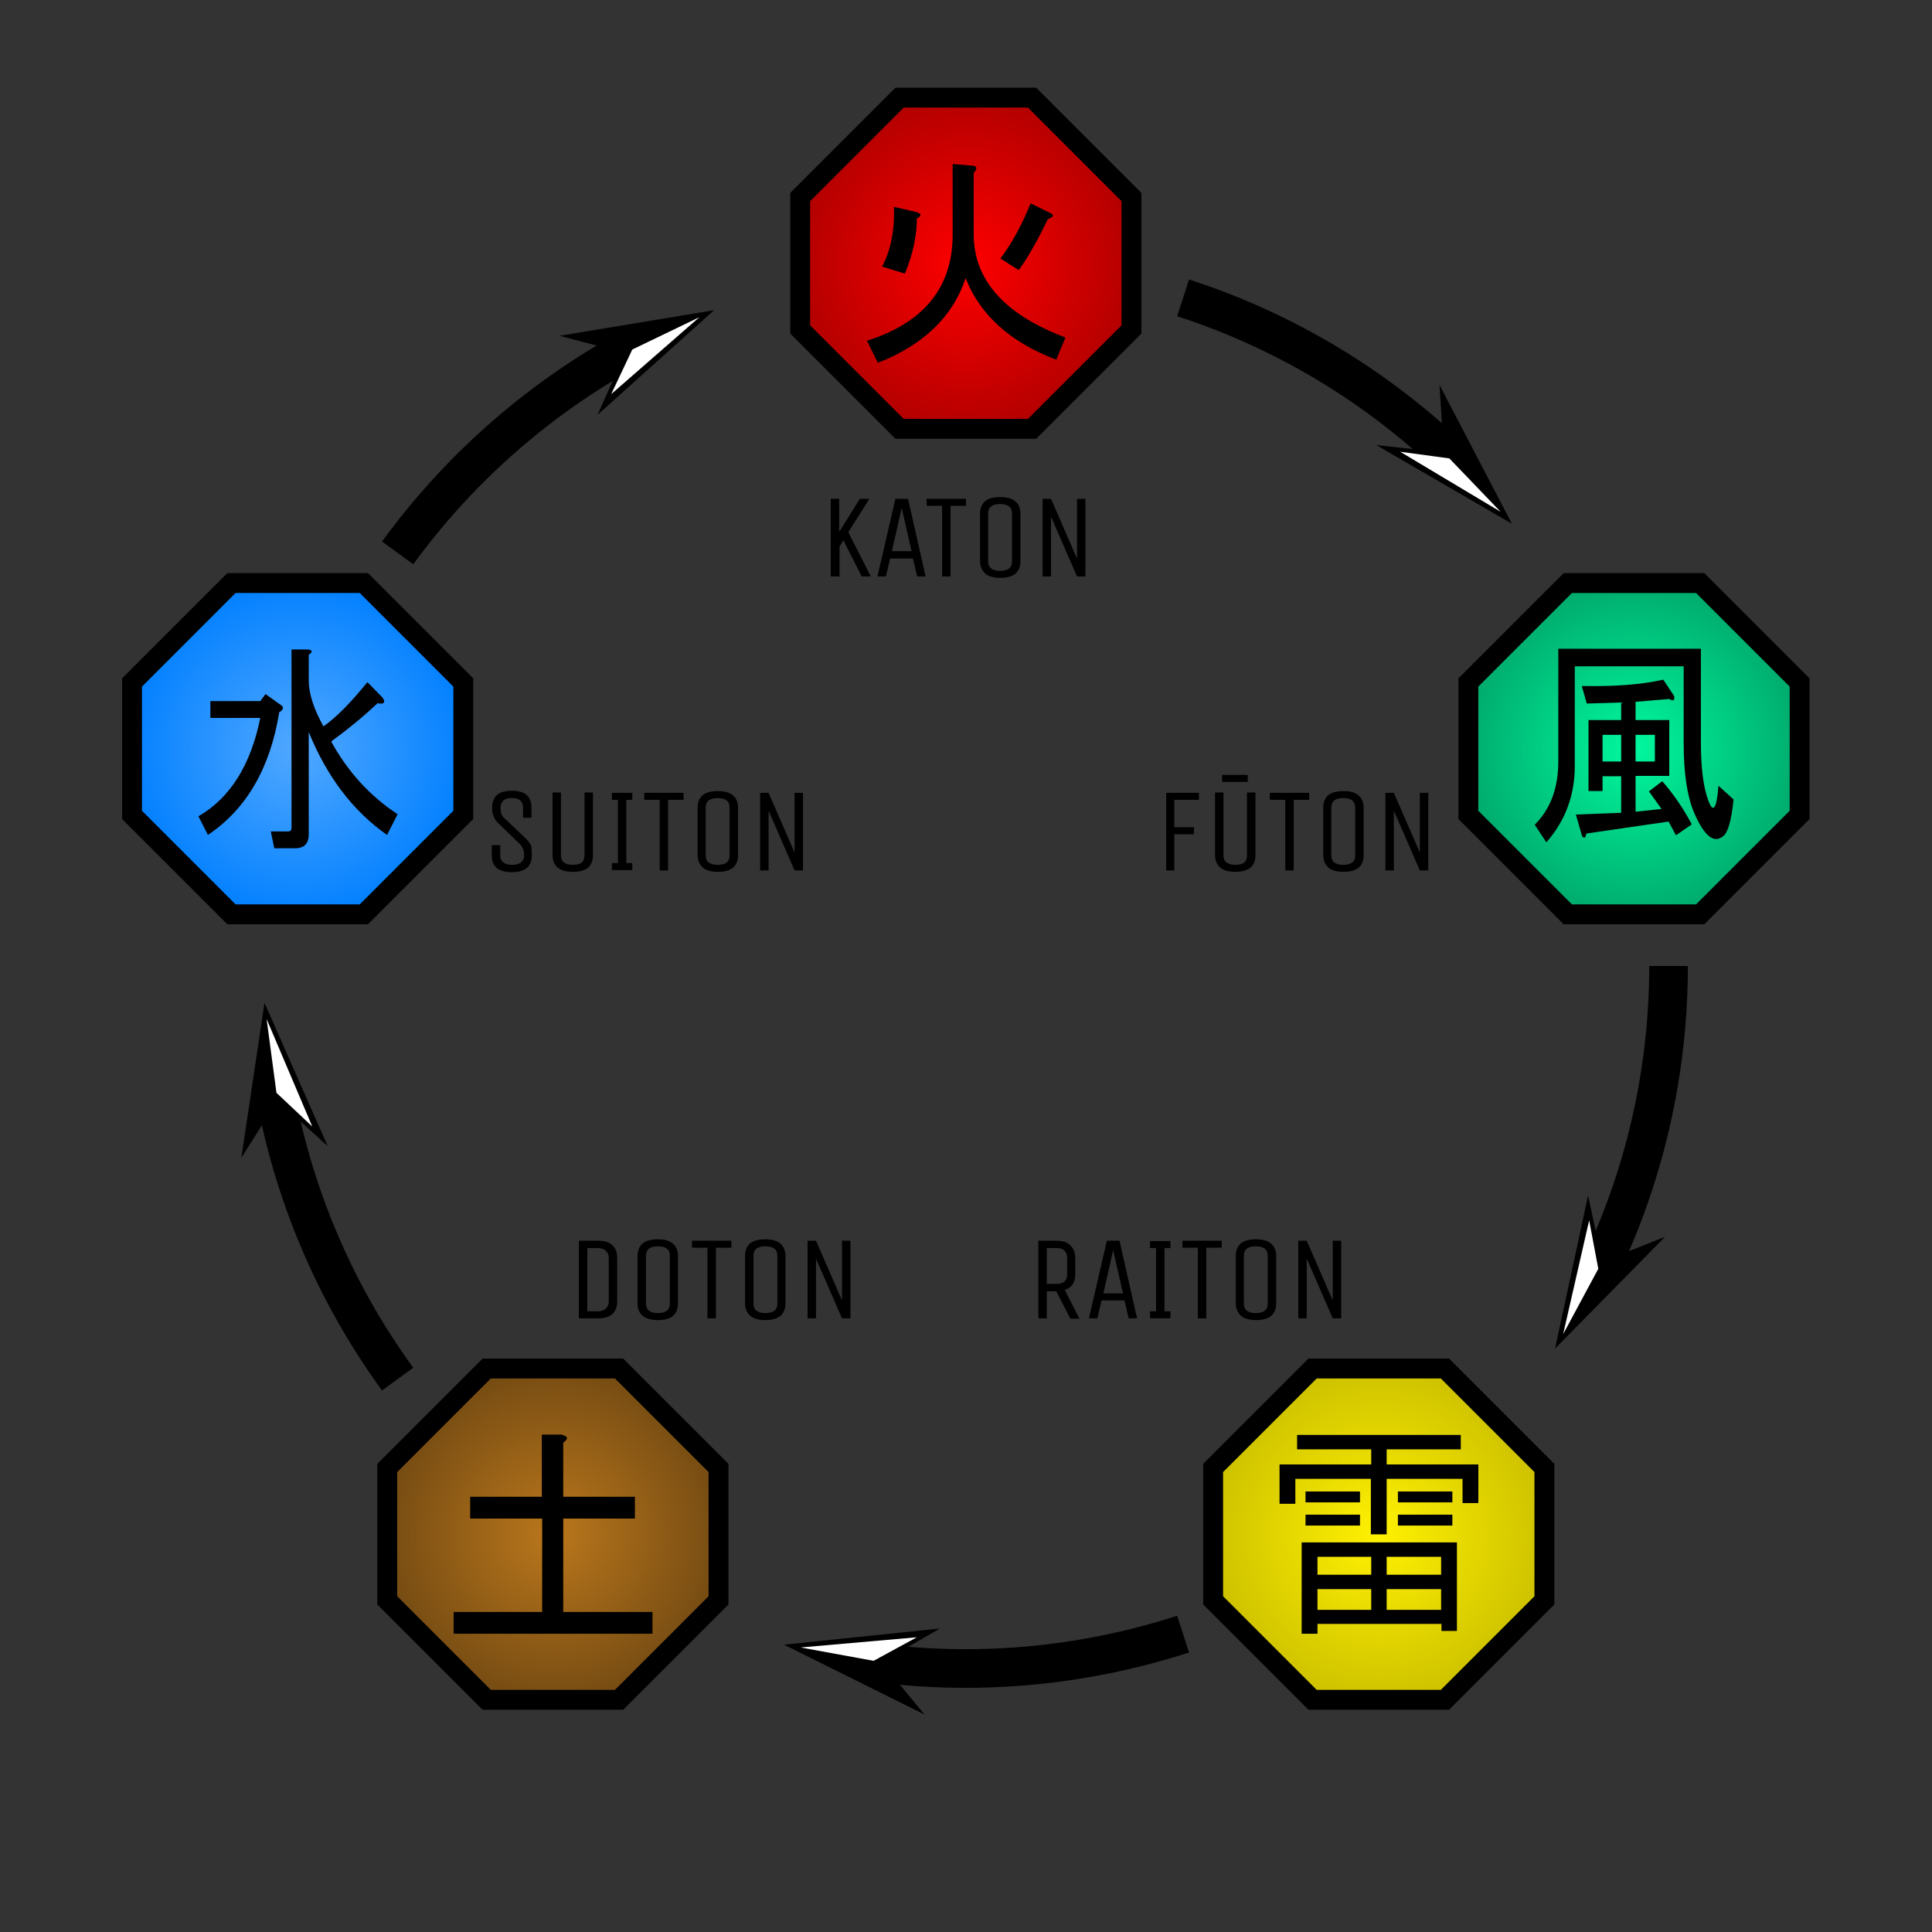<?xml version="1.0" encoding="utf-8"?>
<!-- Generator: Adobe Illustrator 23.0.1, SVG Export Plug-In . SVG Version: 6.00 Build 0)  -->
<svg version="1.1"
	 id="svg2" inkscape:output_extension="org.inkscape.output.svg.inkscape" inkscape:version="0.46" sodipodi:docname="Elemental Relationships Diagram 3.svg" sodipodi:version="0.32" xmlns:inkscape="http://www.inkscape.org/namespaces/inkscape" xmlns:sodipodi="http://sodipodi.sourceforge.net/DTD/sodipodi-0.dtd" xmlns:svg="http://www.w3.org/2000/svg"
	 xmlns="http://www.w3.org/2000/svg" xmlns:xlink="http://www.w3.org/1999/xlink" x="0px" y="0px" viewBox="0 0 550 550"
	 style="enable-background:new 0 0 550 550;" xml:space="preserve">
<rect x="0" y="0" width="550" height="550" fill="#333333" stroke="none"/>
<style type="text/css">
	.st0{fill-rule:evenodd;clip-rule:evenodd;fill:url(#SVGID_1_);stroke:#000000;stroke-width:5.66;}
	.st1{fill-rule:evenodd;clip-rule:evenodd;fill:url(#SVGID_2_);stroke:#000000;stroke-width:5.66;}
	.st2{fill-rule:evenodd;clip-rule:evenodd;fill:url(#SVGID_3_);stroke:#000000;stroke-width:5.66;}
	.st3{fill-rule:evenodd;clip-rule:evenodd;fill:url(#SVGID_4_);stroke:#000000;stroke-width:5.66;}
	.st4{fill-rule:evenodd;clip-rule:evenodd;fill:url(#SVGID_5_);stroke:#000000;stroke-width:5.66;}
	.st5{fill:none;stroke:#000000;stroke-width:11;stroke-linejoin:round;}
	.st6{fill:#FFFFFF;}
</style>
<sodipodi:namedview  bordercolor="#666666" borderlayer="false" borderopacity="1.0" gridtolerance="10000" guidetolerance="10" id="base" inkscape:current-layer="svg2" inkscape:cx="592.8945" inkscape:cy="288.50241" inkscape:document-units="px" inkscape:object-nodes="true" inkscape:object-paths="false" inkscape:pageopacity="0.0" inkscape:pageshadow="2" inkscape:snap-center="true" inkscape:snap-global="false" inkscape:window-height="930" inkscape:window-width="1280" inkscape:window-x="-4" inkscape:window-y="-4" inkscape:zoom="0.46090506" objecttolerance="50" pagecolor="#ffffff" showborder="true" showgrid="false">
	</sodipodi:namedview>
<g id="g12020" transform="translate(142.443,665.594)">
	
		<radialGradient id="SVGID_1_" cx="193.487" cy="-535.251" r="26.5" gradientTransform="matrix(1.887 0 0 -1.887 -350.07 -1238.698)" gradientUnits="userSpaceOnUse">
		<stop  offset="0" style="stop-color:#BA771C"/>
		<stop  offset="1" style="stop-color:#734A12"/>
	</radialGradient>
	<path sodipodi:nodetypes="ccccccccc" class="st0" d="M-32.2-247.7L-3.9-276h37.7l28.3,28.3v37.7l-28.3,28.3H-3.9l-28.3-28.3V-247.7
		z"/>
	<path d="M17.6-257.1c1.7,0.4,1.8,1.1,0.3,2.2v15.4h20.4v6.2H17.9v26.6h25.4v6.2h-56.6v-6.2h25.2v-26.6H-8.6v-6.2h20.4v-17.7H17.6z"
		/>
</g>
<g id="g12044" transform="translate(450.211,441.987)">
	
		<radialGradient id="SVGID_2_" cx="-169.281" cy="-366.644" r="26.5" gradientTransform="matrix(1.887 0 0 -1.887 334.399 -920.573)" gradientUnits="userSpaceOnUse">
		<stop  offset="0" style="stop-color:#00F89E"/>
		<stop  offset="1" style="stop-color:#00A86B"/>
	</radialGradient>
	<path sodipodi:nodetypes="ccccccccc" class="st1" d="M-32.2-247.7L-3.9-276h37.7l28.3,28.3v37.7l-28.3,28.3H-3.9l-28.3-28.3V-247.7
		z"/>
	<path d="M-1.6-210.1l12.9-0.5v-10.4H6v4.2H2V-237h9.3v-5l-9.8,0.3l-1.4-5c9.2,0.2,17-0.4,23.2-1.8l3.1,4.7c0.2,1.2-0.3,1.5-1.4,0.8
		l-9.6,0.8v5.2h9.6v15.9h-9.6v10.2l7.4-0.8l-3.6-5l3.8-2.9c3.3,3.8,6.1,7.9,8.4,12.3l-4.5,3.1l-2.1-3.9l-23.4,3.4
		c-0.2,1.2-0.6,1.5-1.2,0.8L-1.6-210.1z M36.1-214.1c1.4,3.8,2.4,2.4,2.9-4.2l4.3,3.9c-0.6,5.9-1.6,9.4-2.9,10.4
		c-2.7,2.3-5.5,0-8.4-6.8c-1.9-4.5-2.9-11-2.9-19.6v-21.9h-31v28.4c0,8.3-2.7,15.6-8.1,21.7l-3.3-5c4.5-4.5,6.7-10.5,6.7-18v-32.1
		H34v26.6C34-223.4,34.7-217.9,36.1-214.1L36.1-214.1z M20.9-232.8h-5.5v7.6h5.5V-232.8z M11.3-232.8H6v7.6h5.3V-232.8z"/>
</g>
<g id="g12068" transform="translate(69.789,441.987)">
	
		<radialGradient id="SVGID_3_" cx="101.141" cy="-421.644" r="26.5" gradientTransform="matrix(1.887 0 0 -1.887 -175.833 -1024.346)" gradientUnits="userSpaceOnUse">
		<stop  offset="0" style="stop-color:#51A8FF"/>
		<stop  offset="1" style="stop-color:#007FFF"/>
	</radialGradient>
	<path sodipodi:nodetypes="ccccccccc" class="st2" d="M-32.2-247.7L-3.9-276h37.7l28.3,28.3v37.7l-28.3,28.3H-3.9l-28.3-28.3V-247.7
		z"/>
	<path d="M40.4-204.3c-9.6-6.7-17.1-16.5-22.3-29.3v29.1c0,2.7-1.3,4-3.9,4H8.3l-1-4.8h4.9c0.7,0,1-0.3,1-1v-50.8h4.7
		c1.3,0.2,1.4,0.7,0.2,1.5v7.3c0,3.7,1.4,8.1,4.2,13.1c3.8-2.7,7.9-6.9,12.5-12.6l4.4,4.5c0.8,1.3,0.3,1.9-1.5,1.5
		c-3.9,3.7-8.3,7.3-13.2,10.9c4.7,8.6,11,15.5,18.9,20.7L40.4-204.3L40.4-204.3z M9.7-239.2c-2.6,16-9.4,27.6-20.3,34.9l-2.7-5.3
		c9-5.2,14.9-14.6,17.6-28H-9.9v-4.8H4.3l1.5-2l4.2,3C11.1-240.8,11-240,9.7-239.2L9.7-239.2z"/>
</g>
<g id="g12098" transform="translate(377.557,665.594)">
	
		<radialGradient id="SVGID_4_" cx="-41.627" cy="-590.251" r="26.5" gradientTransform="matrix(1.887 0 0 -1.887 93.542 -1342.472)" gradientUnits="userSpaceOnUse">
		<stop  offset="0" style="stop-color:#FFF101"/>
		<stop  offset="1" style="stop-color:#CCC000"/>
	</radialGradient>
	<path sodipodi:nodetypes="ccccccccc" class="st3" d="M-32.2-247.7L-3.9-276h37.7l28.3,28.3v37.7l-28.3,28.3H-3.9l-28.3-28.3V-247.7
		z"/>
	<path d="M32.8-201.3v-2H-2.5v2.8H-7v-26h44.2v25.2H32.8z M-2.5-222.4v5.1h15.3v-5.1H-2.5z M17.2-213.2v5.9h15.5v-5.9H17.2z
		 M-2.5-213.2v5.9h15.3v-5.9H-2.5z M17.2-222.4v5.1h15.5v-5.1H17.2z M20.4-234.4h15.5v3.1H20.4V-234.4z M20.4-241h15.5v3.1H20.4
		V-241z M-5.9-234.4H9.6v3.1H-5.9V-234.4z M-5.9-241H9.6v3.1H-5.9V-241z M12.8-248.7v-4.3H-8.3v-4.1h46.6v4.1H17.2v4.3h26.1v11h-4.5
		v-6.9H17.2v15.8h-4.5v-15.8H-8.8v7.1h-4.5v-11.2H12.8z"/>
</g>
<g id="g12122" transform="translate(260,303.791)">
	
		<radialGradient id="SVGID_5_" cx="-210" cy="196.635" r="50" gradientTransform="matrix(1 0 0 -1 225 -32.156)" gradientUnits="userSpaceOnUse">
		<stop  offset="0" style="stop-color:#FF0000"/>
		<stop  offset="1" style="stop-color:#B00000"/>
	</radialGradient>
	<path sodipodi:nodetypes="ccccccccc" class="st4" d="M-32.2-247.7L-3.9-276h37.7l28.3,28.3v37.7l-28.3,28.3H-3.9l-28.3-28.3V-247.7
		z"/>
	<path d="M14.9-224.6c-3.7,11-12,19-25,24.1l-3.1-6.3C3-211.9,11.2-222,11.2-237v-20.1l6,0.5c1,0.3,1,1,0,2v17.5
		c0,13,8.7,22.8,26.1,29.4l-2.6,6.3C27.7-206.3,19-214.1,14.9-224.6L14.9-224.6z M38.3-241.4c-3.3,6.8-6.1,11.6-8.3,14.5l-5.2-3.3
		c3.1-4.1,6-9.3,8.6-15.7l5.7,2.8C40.2-242.6,39.9-242,38.3-241.4L38.3-241.4z M-8.9-227.9c2.4-4.4,3.6-10.1,3.4-17l6.5,1.5
		c1.4,0.5,1.4,1.1,0,1.8c0,4.9-1.1,10.2-3.4,15.7L-8.9-227.9z"/>
</g>
<g id="Line1" sodipodi:cx="361.42856" sodipodi:cy="509.50504" sodipodi:end="0.57595865" sodipodi:open="true" sodipodi:rx="301.42856" sodipodi:ry="294.28571" sodipodi:start="0" sodipodi:type="arc">
	<g>
		<path class="st5" d="M336.8,84.8c29.1,9.4,55.5,25.4,77.3,46.5"/>
		<g>
			<polygon points="391.8,126.7 411,128.8 409.8,109.6 430.4,149.1 			"/>
			<polygon class="st6" points="398.6,128.6 427.2,145.7 412.6,130.5 			"/>
		</g>
	</g>
</g>
<g id="Line2" sodipodi:cx="361.42856" sodipodi:cy="509.50504" sodipodi:end="0.57595865" sodipodi:open="true" sodipodi:rx="301.42856" sodipodi:ry="294.28571" sodipodi:start="0" sodipodi:type="arc">
	<g>
		<path class="st5" d="M475,275c0,30.6-7,60.6-20.4,87.9"/>
		<g>
			<polygon points="452.1,340.3 456.1,359.2 474,352.1 442.7,383.9 			"/>
			<polygon class="st6" points="452.4,347.4 445,379.8 455,361.2 			"/>
		</g>
	</g>
</g>
<g id="Line3" sodipodi:cx="361.42856" sodipodi:cy="509.50504" sodipodi:end="0.57595865" sodipodi:open="true" sodipodi:rx="301.42856" sodipodi:ry="294.28571" sodipodi:start="0" sodipodi:type="arc">
	<g>
		<path class="st5" d="M336.8,465.2c-29.1,9.4-59.8,12.1-89.9,7.8"/>
		<g>
			<polygon points="267.6,463.6 250.9,473.2 263.2,488.1 223.2,468.2 			"/>
			<polygon class="st6" points="261,466.1 227.9,469 248.7,472.8 			"/>
		</g>
	</g>
</g>
<g id="Line4" sodipodi:cx="361.42856" sodipodi:cy="509.50504" sodipodi:end="0.57595865" sodipodi:open="true" sodipodi:rx="301.42856" sodipodi:ry="294.28571" sodipodi:start="0" sodipodi:type="arc">
	<g>
		<path class="st5" d="M113.2,392.6c-18-24.7-30-53.2-35.2-83.1"/>
		<g>
			<polygon points="93.3,326.3 79,313.3 68.7,329.6 75.3,285.5 			"/>
			<polygon class="st6" points="88.9,320.7 75.9,290.1 78.7,311.1 			"/>
		</g>
	</g>
</g>
<g id="Line5" sodipodi:cx="361.42856" sodipodi:cy="509.50504" sodipodi:end="0.57595865" sodipodi:open="true" sodipodi:rx="301.42856" sodipodi:ry="294.28571" sodipodi:start="0" sodipodi:type="arc">
	<g>
		<path class="st5" d="M113.2,157.4c18-24.7,41.3-44.9,68.1-59.2"/>
		<g>
			<polygon points="170.1,118.1 178,100.5 159.3,95.6 203.3,88.3 			"/>
			<polygon class="st6" points="174,112.2 199.1,90.3 180,99.5 			"/>
		</g>
	</g>
</g>
<g>
	<path d="M238.9,164.1h-2.4V142h2.4v9.4l5.9-9.4h2.7l-6,9.5l6.4,12.6h-2.6l-5.2-10.3l-1.1,1.8V164.1z"/>
	<path d="M254.9,142h3.6l5,22.1h-2.4l-1.2-5.1h-6.5l-1.2,5.1h-2.4L254.9,142z M256.7,144.6l-2.8,12.3h5.6L256.7,144.6z"/>
	<path d="M275,142v2h-4.4v20.1h-2.4V144h-4.4v-2H275z"/>
	<path d="M290.5,146.2v13.6c0,1.5-0.5,2.7-1.4,3.5c-1,0.8-2.4,1.2-4.3,1.2c-1.9,0-3.4-0.4-4.3-1.2s-1.5-2-1.5-3.5v-13.6
		c0-1.5,0.5-2.7,1.4-3.5c1-0.8,2.4-1.2,4.3-1.2c1.9,0,3.4,0.4,4.3,1.2C290,143.5,290.5,144.7,290.5,146.2z M288.1,159.8v-13.6
		c0-1.8-1.1-2.7-3.4-2.7s-3.4,0.9-3.4,2.7v13.6c0,1.8,1.1,2.7,3.4,2.7S288.1,161.6,288.1,159.8z"/>
	<path d="M299.2,164.1h-2.4V142h2.4l7.4,17v-17h2.4v22.1h-2.4l-7.4-17V164.1z"/>
</g>
<g>
	<path d="M151.4,243.5c0,3.2-1.9,4.8-5.7,4.8s-5.7-1.6-5.7-4.8v-2.9h2.4v3c0,0.8,0.3,1.5,0.9,1.9c0.6,0.5,1.4,0.7,2.5,0.7
		c1.1,0,1.9-0.2,2.5-0.7c0.6-0.5,0.9-1.1,0.9-1.9s-0.1-1.4-0.3-1.9c-0.2-0.5-0.5-1-1-1.5l-6-5.8c-0.7-0.7-1.2-1.4-1.4-2.1
		c-0.3-0.7-0.4-1.5-0.4-2.5c0-1.5,0.5-2.7,1.4-3.5c0.9-0.8,2.4-1.2,4.3-1.2c3.6,0,5.5,1.6,5.5,4.8v2.9h-2.4v-3
		c0-0.8-0.3-1.5-0.8-1.9c-0.5-0.5-1.3-0.7-2.4-0.7s-1.9,0.2-2.4,0.7c-0.5,0.5-0.8,1.1-0.8,1.9c0,0.8,0.1,1.4,0.2,1.9
		c0.2,0.5,0.5,0.9,1.1,1.4l6.1,5.8c0.7,0.7,1.1,1.4,1.4,2.1C151.3,241.7,151.4,242.5,151.4,243.5z"/>
	<path d="M166.4,243.5v-17.9h2.4v17.9c0,1.5-0.5,2.7-1.4,3.5s-2.4,1.2-4.3,1.2c-1.9,0-3.4-0.4-4.3-1.2c-1-0.8-1.5-2-1.5-3.5v-17.9
		h2.4v17.9c0,1.8,1.1,2.7,3.4,2.7S166.4,245.3,166.4,243.5z"/>
	<path d="M180,245.7v2h-5.8v-2h1.7v-18h-1.7v-2h5.8v2h-1.7v18H180z"/>
	<path d="M194.6,225.7v2h-4.4v20.1h-2.4v-20.1h-4.4v-2H194.6z"/>
	<path d="M210.1,229.9v13.6c0,1.5-0.5,2.7-1.4,3.5c-1,0.8-2.4,1.2-4.3,1.2c-1.9,0-3.4-0.4-4.3-1.2s-1.5-2-1.5-3.5v-13.6
		c0-1.5,0.5-2.7,1.4-3.5c1-0.8,2.4-1.2,4.3-1.2c1.9,0,3.4,0.4,4.3,1.2C209.6,227.2,210.1,228.4,210.1,229.9z M207.7,243.5v-13.6
		c0-1.8-1.1-2.7-3.4-2.7s-3.4,0.9-3.4,2.7v13.6c0,1.8,1.1,2.7,3.4,2.7S207.7,245.3,207.7,243.5z"/>
	<path d="M218.8,247.8h-2.4v-22.1h2.4l7.4,17v-17h2.4v22.1h-2.4l-7.4-17V247.8z"/>
</g>
<g>
	<path d="M334.4,247.8h-2.4v-22.1h9.3v2h-7v7.8h5.6v2h-5.6V247.8z"/>
	<path d="M355,243.5v-17.9h2.4v17.9c0,1.5-0.5,2.7-1.4,3.5c-1,0.8-2.4,1.2-4.3,1.2s-3.4-0.4-4.3-1.2s-1.5-2-1.5-3.5v-17.9h2.4v17.9
		c0,1.8,1.1,2.7,3.4,2.7S355,245.3,355,243.5z M347.9,222.6v-2h7.3v2H347.9z"/>
	<path d="M372.7,225.7v2h-4.4v20.1h-2.4v-20.1h-4.4v-2H372.7z"/>
	<path d="M388.2,229.9v13.6c0,1.5-0.5,2.7-1.4,3.5c-1,0.8-2.4,1.2-4.3,1.2c-1.9,0-3.4-0.4-4.3-1.2s-1.5-2-1.5-3.5v-13.6
		c0-1.5,0.5-2.7,1.4-3.5c1-0.8,2.4-1.2,4.3-1.2c1.9,0,3.4,0.4,4.3,1.2C387.7,227.2,388.2,228.4,388.2,229.9z M385.8,243.5v-13.6
		c0-1.8-1.1-2.7-3.4-2.7s-3.4,0.9-3.4,2.7v13.6c0,1.8,1.1,2.7,3.4,2.7S385.8,245.3,385.8,243.5z"/>
	<path d="M396.8,247.8h-2.4v-22.1h2.4l7.4,17v-17h2.4v22.1h-2.4l-7.4-17V247.8z"/>
</g>
<g>
	<path d="M298,375.3h-2.4v-22.1h5.1c1.8,0,3.1,0.4,4,1.3s1.4,2,1.4,3.5v4.8c0,2.3-1,3.8-3,4.4l4.2,8.2h-2.6l-4-7.8H298V375.3z
		 M303.8,362.8V358c0-0.9-0.3-1.5-0.8-2c-0.5-0.5-1.3-0.7-2.2-0.7H298v10.2h2.8C302.8,365.5,303.8,364.6,303.8,362.8z"/>
	<path d="M315.1,353.2h3.6l5,22.1h-2.4l-1.2-5.1h-6.5l-1.2,5.1h-2.4L315.1,353.2z M316.9,355.9l-2.8,12.3h5.6L316.9,355.9z"/>
	<path d="M333.2,373.3v2h-5.8v-2h1.7v-18h-1.7v-2h5.8v2h-1.7v18H333.2z"/>
	<path d="M347.8,353.2v2h-4.4v20.1H341v-20.1h-4.4v-2H347.8z"/>
	<path d="M363.3,357.5v13.6c0,1.5-0.5,2.7-1.4,3.5c-1,0.8-2.4,1.2-4.3,1.2c-1.9,0-3.4-0.4-4.3-1.2s-1.5-2-1.5-3.5v-13.6
		c0-1.5,0.5-2.7,1.4-3.5c1-0.8,2.4-1.2,4.3-1.2c1.9,0,3.4,0.4,4.3,1.2C362.8,354.8,363.3,356,363.3,357.5z M360.9,371.1v-13.6
		c0-1.8-1.1-2.7-3.4-2.7s-3.4,0.9-3.4,2.7v13.6c0,1.8,1.1,2.7,3.4,2.7S360.9,372.9,360.9,371.1z"/>
	<path d="M372,375.3h-2.4v-22.1h2.4l7.4,17v-17h2.4v22.1h-2.4l-7.4-17V375.3z"/>
</g>
<g>
	<path d="M170.3,375.3h-5.5v-22.1h5.5c1.8,0,3.1,0.4,4,1.3c0.9,0.8,1.4,2,1.4,3.5v12.6c0,1.5-0.5,2.7-1.4,3.5
		C173.4,374.9,172.1,375.3,170.3,375.3z M173.3,370.6V358c0-0.7-0.3-1.4-0.8-1.9c-0.5-0.5-1.3-0.8-2.2-0.8h-3.1v18h3.1
		c1,0,1.7-0.3,2.2-0.8C173,372,173.3,371.3,173.3,370.6z"/>
	<path d="M193,357.5v13.6c0,1.5-0.5,2.7-1.4,3.5s-2.4,1.2-4.3,1.2c-1.9,0-3.4-0.4-4.3-1.2c-1-0.8-1.5-2-1.5-3.5v-13.6
		c0-1.5,0.5-2.7,1.4-3.5c1-0.8,2.4-1.2,4.3-1.2s3.4,0.4,4.3,1.2C192.5,354.8,193,356,193,357.5z M190.7,371.1v-13.6
		c0-1.8-1.1-2.7-3.4-2.7s-3.4,0.9-3.4,2.7v13.6c0,1.8,1.1,2.7,3.4,2.7S190.7,372.9,190.7,371.1z"/>
	<path d="M208.2,353.2v2h-4.4v20.1h-2.4v-20.1h-4.4v-2H208.2z"/>
	<path d="M223.6,357.5v13.6c0,1.5-0.5,2.7-1.4,3.5c-1,0.8-2.4,1.2-4.3,1.2c-1.9,0-3.4-0.4-4.3-1.2s-1.5-2-1.5-3.5v-13.6
		c0-1.5,0.5-2.7,1.4-3.5c1-0.8,2.4-1.2,4.3-1.2c1.9,0,3.4,0.4,4.3,1.2C223.1,354.8,223.6,356,223.6,357.5z M221.3,371.1v-13.6
		c0-1.8-1.1-2.7-3.4-2.7s-3.4,0.9-3.4,2.7v13.6c0,1.8,1.1,2.7,3.4,2.7S221.3,372.9,221.3,371.1z"/>
	<path d="M232.3,375.3h-2.4v-22.1h2.4l7.4,17v-17h2.4v22.1h-2.4l-7.4-17V375.3z"/>
</g>
</svg>
